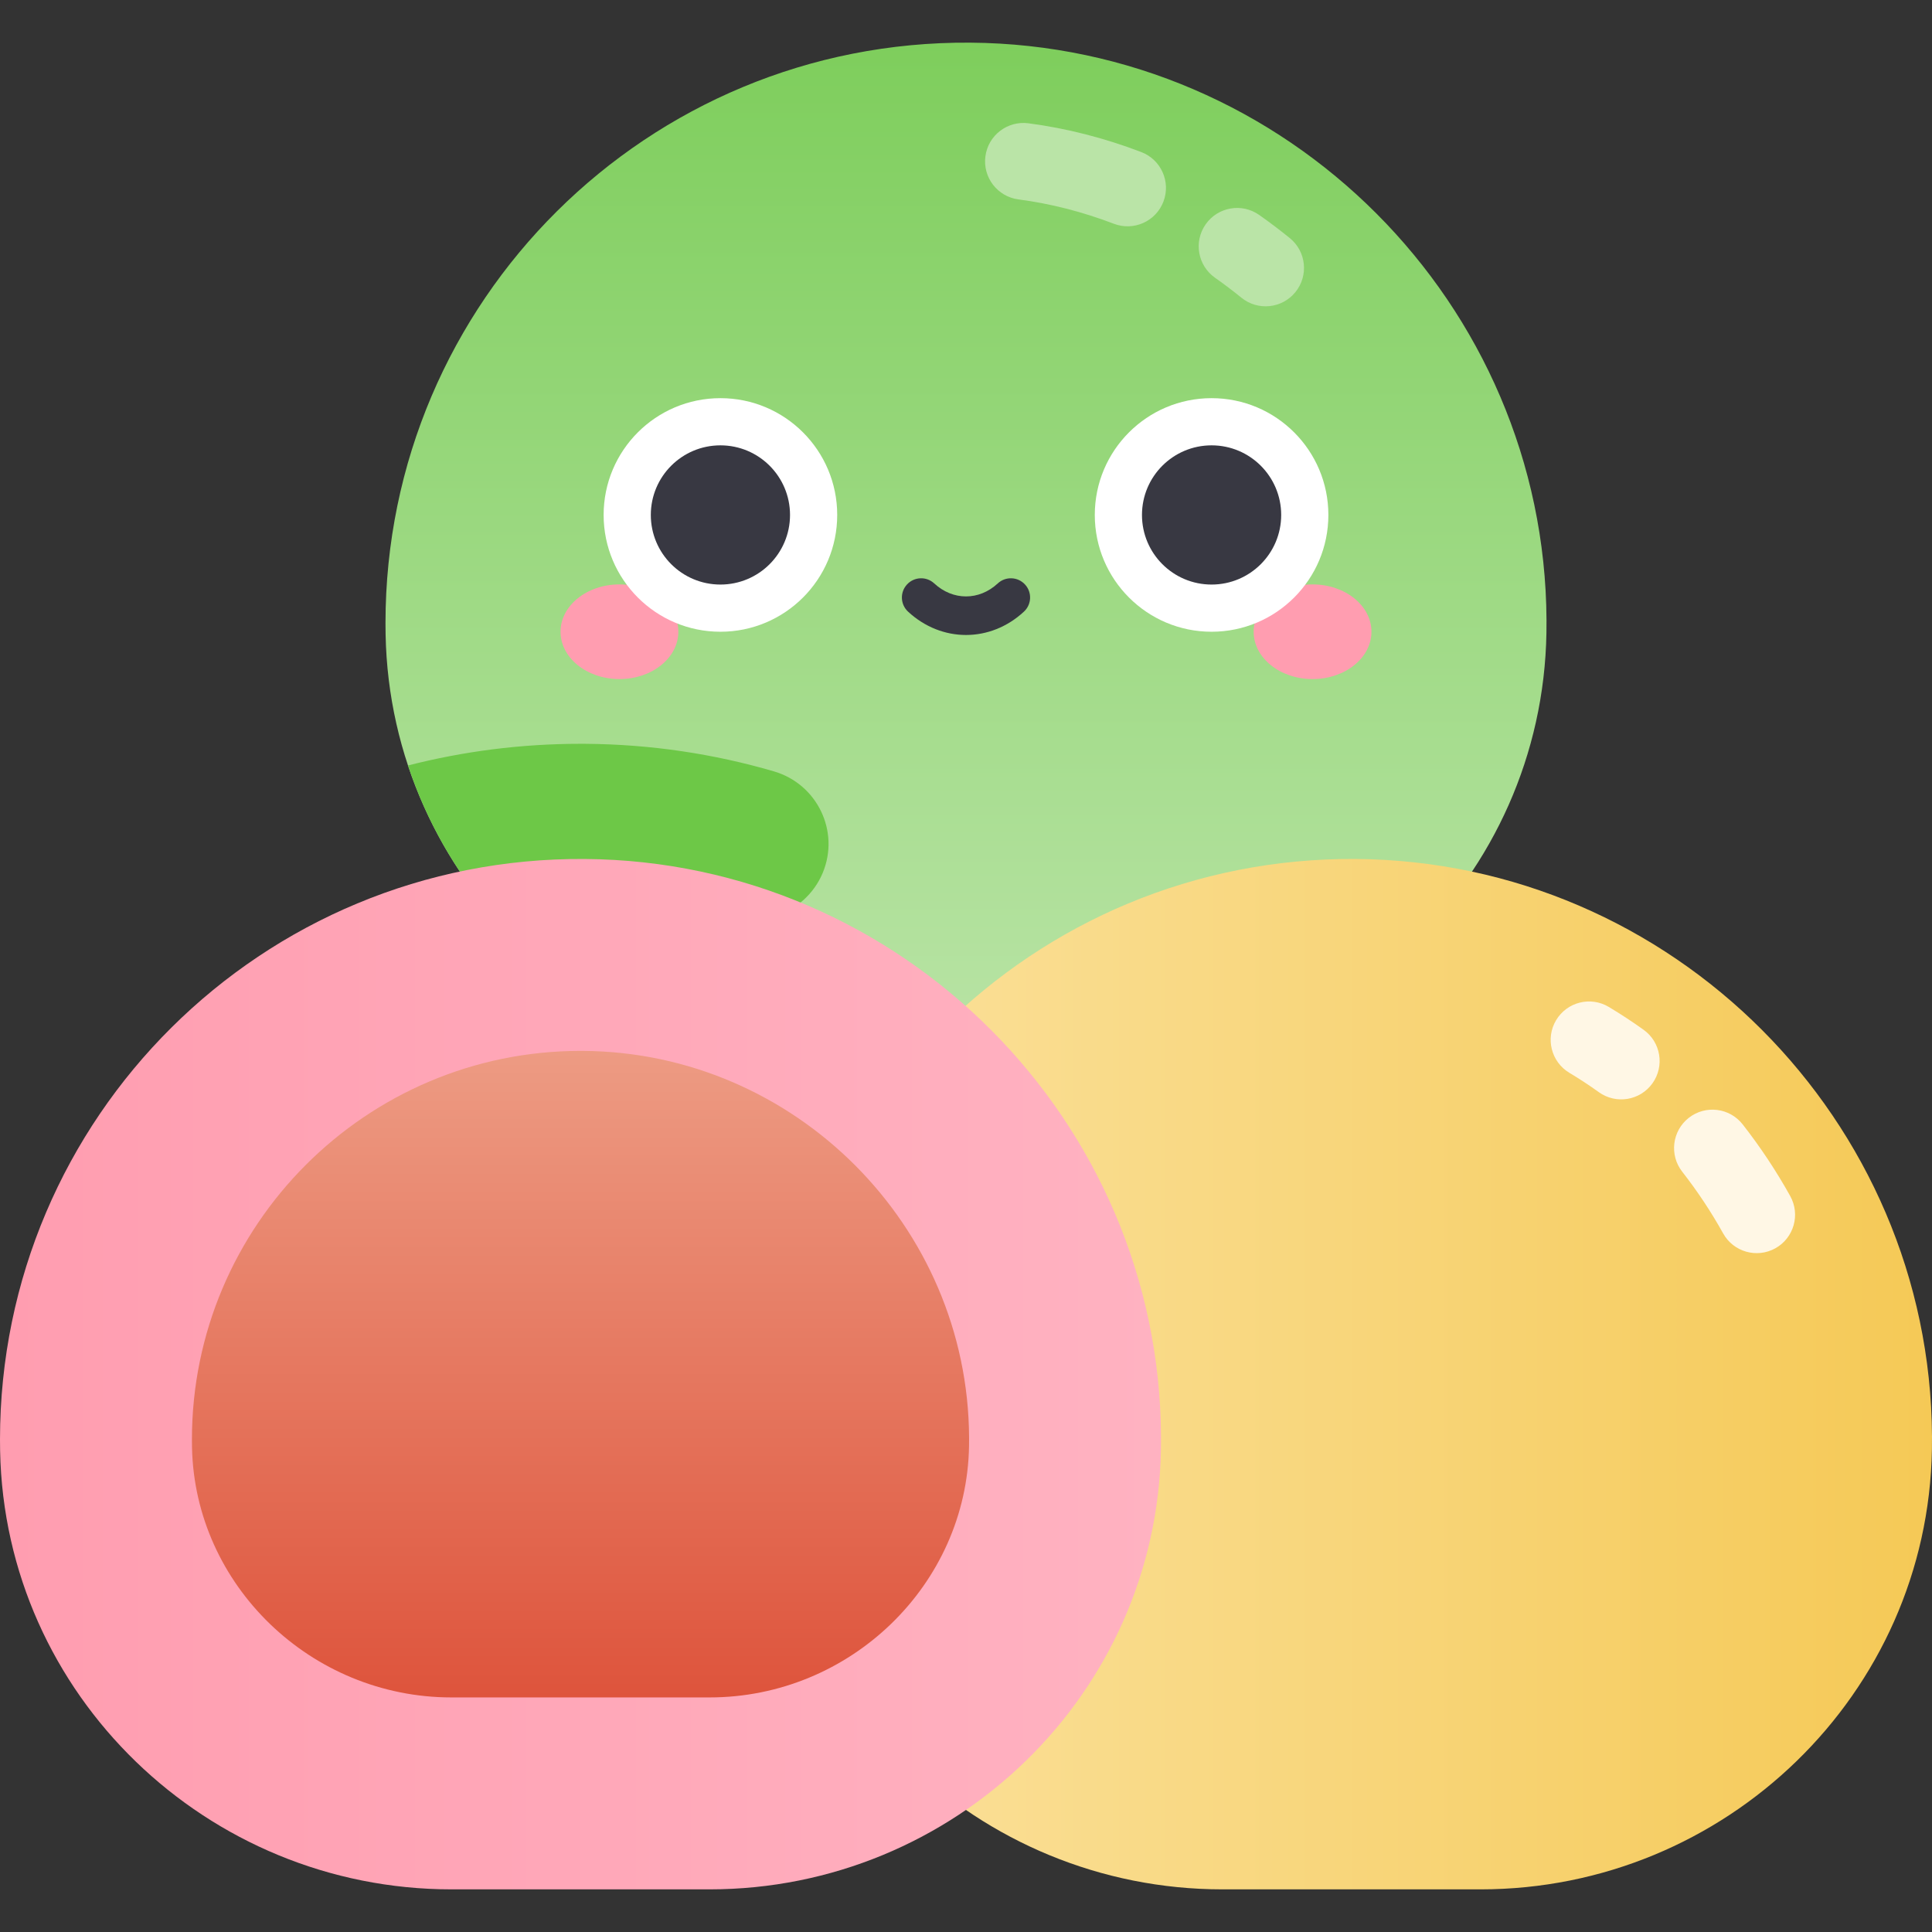 <svg id="Capa_1" enable-background="new 0 0 502 502" height="512" viewBox="0 0 502 502" width="512" xmlns="http://www.w3.org/2000/svg" xmlns:xlink="http://www.w3.org/1999/xlink"><rect x="0" y="0" width="502" height="502" fill="#333333" stroke="none"/><linearGradient id="SVGID_1_" gradientUnits="userSpaceOnUse" x1="251" x2="251" y1="278.812" y2="11.079"><stop offset="0" stop-color="#bae4a7"/><stop offset="1" stop-color="#7ece5c"/></linearGradient><linearGradient id="SVGID_2_" gradientUnits="userSpaceOnUse" x1="200.327" x2="502" y1="357.054" y2="357.054"><stop offset="0" stop-color="#fbe29f"/><stop offset="1" stop-color="#f5c956"/></linearGradient><linearGradient id="SVGID_3_" gradientUnits="userSpaceOnUse" x1="0" x2="301.673" y1="357.054" y2="357.054"><stop offset="0" stop-color="#ff9db0"/><stop offset="1" stop-color="#ffb2c1"/></linearGradient><linearGradient id="SVGID_4_" gradientUnits="userSpaceOnUse" x1="150.837" x2="150.837" y1="441.049" y2="273.058"><stop offset="0" stop-color="#de543c"/><stop offset="1" stop-color="#ed9b83"/></linearGradient><g><path d="m252.119 11.083c-83.818-.608-151.956 67.155-151.956 150.833 0 .982.009 1.962.028 2.94 1.214 63.472 53.787 113.956 117.271 113.956h67.069c63.654 0 116.249-50.747 117.285-114.393.018-1.096.024-2.195.018-3.296-.422-82.224-67.491-149.443-149.715-150.04z" fill="url(#SVGID_1_)"/><path d="m201.078 200.425c-15.56-4.541-31.967-7.032-48.905-7.155l-1.335-.005c-15.469 0-30.488 1.958-44.827 5.632 5.043 15.184 13.161 28.961 23.602 40.634l43.577 6.828 28.055-8.302c5.655-1.673 10.255-5.805 12.525-11.247 4.511-10.819-1.439-23.1-12.692-26.385z" fill="#6dc847"/><path d="m352.283 223.192c-83.818-.608-151.956 67.155-151.956 150.833 0 .982.009 1.962.028 2.94 1.214 63.472 53.787 113.956 117.271 113.956h67.069c63.654 0 116.249-50.747 117.285-114.393.018-1.096.024-2.195.018-3.296-.423-82.225-67.492-149.444-149.715-150.04z" fill="url(#SVGID_2_)"/><ellipse cx="160.954" cy="164.148" fill="#ff9db0" rx="15.304" ry="12.298"/><ellipse cx="341.046" cy="164.148" fill="#ff9db0" rx="15.304" ry="12.298"/><circle cx="187.19" cy="133.802" fill="#fff" r="30.346"/><circle cx="314.81" cy="133.802" fill="#fff" r="30.346"/><g fill="#383842"><circle cx="187.19" cy="133.802" r="18.086"/><circle cx="314.81" cy="133.802" r="18.086"/></g><g><path d="m251 164.99c-5.347 0-10.694-2.022-15.056-6.067-2.025-1.877-2.144-5.041-.267-7.065 1.877-2.025 5.041-2.146 7.066-.267 4.861 4.506 11.652 4.506 16.513 0 2.025-1.879 5.189-1.759 7.066.267 1.878 2.024 1.758 5.188-.267 7.065-4.361 4.044-9.708 6.067-15.055 6.067z" fill="#383842"/></g><path d="m151.956 223.192c-83.818-.608-151.956 67.155-151.956 150.832 0 .982.009 1.962.028 2.94 1.214 63.472 53.787 113.956 117.271 113.956h67.069c63.654 0 116.249-50.747 117.285-114.393.018-1.096.024-2.195.018-3.296-.423-82.224-67.492-149.443-149.715-150.039z" fill="url(#SVGID_3_)"/><g><path d="m322.559 77.354c-2.206-1.794-4.514-3.539-6.856-5.186-4.506-3.169-5.59-9.39-2.421-13.896 3.168-4.506 9.39-5.591 13.896-2.422 2.72 1.913 5.4 3.94 7.965 6.024 4.274 3.474 4.923 9.756 1.448 14.031-3.469 4.269-9.75 4.93-14.032 1.449z" fill="#bae4a7"/></g><g><path d="m289.419 58.143c-8.14-3.113-16.479-5.242-24.784-6.329-5.462-.715-9.311-5.723-8.595-11.185.715-5.462 5.721-9.309 11.184-8.595 9.856 1.291 19.72 3.806 29.32 7.477 5.146 1.968 7.721 7.733 5.755 12.879-1.974 5.159-7.748 7.715-12.88 5.753z" fill="#bae4a7"/></g><g><path d="m447.729 320.478c-3.1-5.579-6.677-10.973-10.632-16.03-3.394-4.339-2.627-10.607 1.712-14.001 4.339-3.395 10.608-2.627 14.001 1.712 4.595 5.874 8.752 12.142 12.356 18.629 2.676 4.816.941 10.888-3.874 13.564-4.815 2.674-10.886.942-13.563-3.874z" fill="#fff7e5"/></g><g><path d="m415.443 283.786c-2.475-1.775-5.057-3.471-7.675-5.039-4.725-2.832-6.26-8.958-3.429-13.683 2.833-4.724 8.956-6.261 13.683-3.428 3.085 1.848 6.128 3.847 9.045 5.939 4.477 3.209 5.503 9.441 2.293 13.917-3.219 4.491-9.454 5.495-13.917 2.294z" fill="#fff7e5"/></g><path d="m117.299 441.049c-36.484 0-66.724-29.176-67.41-65.039-.013-.669-.019-1.328-.019-1.986 0-55.672 45.293-100.966 100.966-100.966l.757.003c54.971.399 99.924 45.45 100.207 100.427.004.757 0 1.501-.012 2.244-.586 36.008-30.832 65.317-67.421 65.317z" fill="url(#SVGID_4_)"/></g></svg>